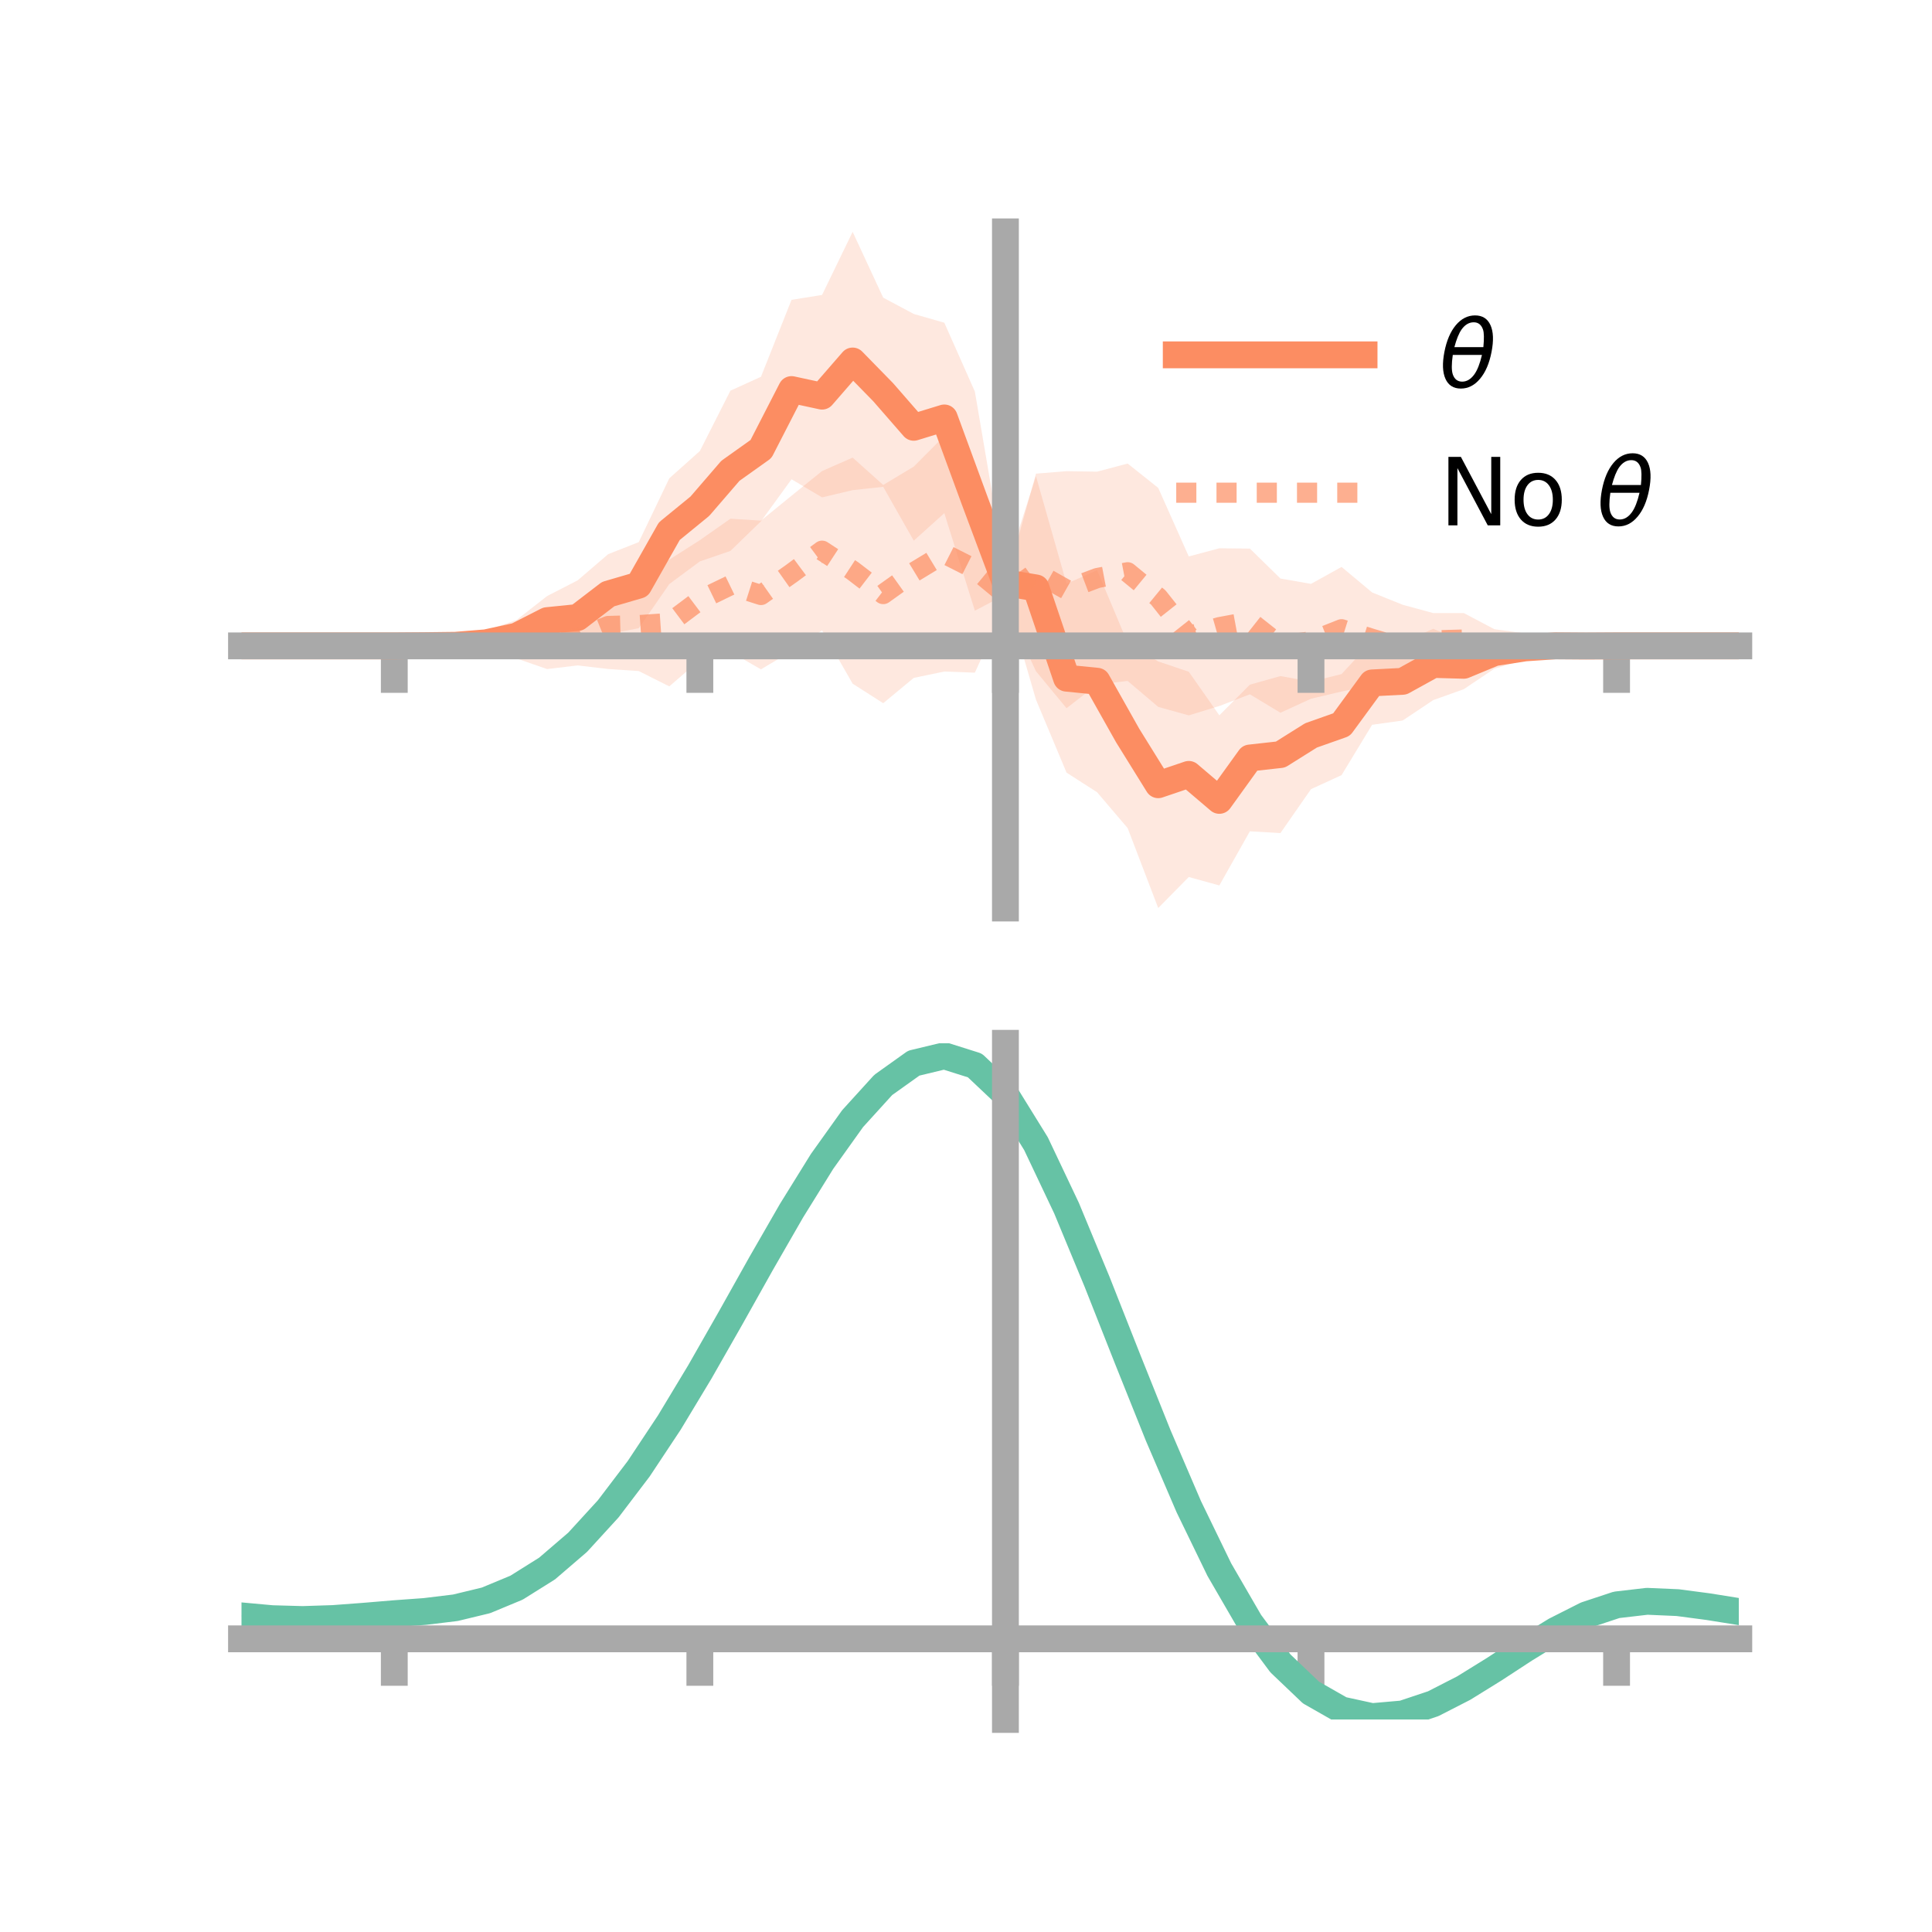 <?xml version="1.0" encoding="utf-8" standalone="no"?>
<!DOCTYPE svg PUBLIC "-//W3C//DTD SVG 1.1//EN"
  "http://www.w3.org/Graphics/SVG/1.1/DTD/svg11.dtd">
<!-- Created with matplotlib (https://matplotlib.org/) -->
<svg height="144pt" version="1.1" viewBox="0 0 144 144" width="144pt" xmlns="http://www.w3.org/2000/svg" xmlns:xlink="http://www.w3.org/1999/xlink">
 <defs>
  <style type="text/css">*{stroke-linecap:butt;stroke-linejoin:round;}</style>
 </defs>
 <g id="figure_1">
  <g id="patch_1">
   <path d="M 0 144 
L 144 144 
L 144 0 
L 0 0 
z
" style="fill:none;"/>
  </g>
  <g id="axes_1">
   <g id="patch_2">
    <path d="M 18 67.68 
L 129.6 67.68 
L 129.6 17.28 
L 18 17.28 
z
" style="fill:none;"/>
   </g>
   <g id="PolyCollection_1">
    <path clip-path="url(#p0c37aadc86)" d="M 18 48.14 
L 18 48.14 
L 20.278 48.14 
L 22.555 48.14 
L 24.833 48.14 
L 27.11 48.14 
L 29.388 48.14 
L 31.665 47.964 
L 33.943 47.608 
L 36.22 46.988 
L 38.498 46.213 
L 40.776 44.428 
L 43.053 43.257 
L 45.331 41.303 
L 47.608 40.406 
L 49.886 35.651 
L 52.163 33.618 
L 54.441 29.119 
L 56.718 28.083 
L 58.996 22.348 
L 61.273 21.982 
L 63.551 17.28 
L 65.829 22.186 
L 68.106 23.4 
L 70.384 24.053 
L 72.661 29.184 
L 74.939 42.556 
L 77.216 35.493 
L 79.494 43.508 
L 81.771 42.497 
L 84.049 47.918 
L 86.327 49.3 
L 88.604 50.068 
L 90.882 53.315 
L 93.159 51.032 
L 95.437 50.39 
L 97.714 50.807 
L 99.992 50.243 
L 102.269 47.777 
L 104.547 47.862 
L 106.824 46.869 
L 109.102 47.808 
L 111.38 47.451 
L 113.657 47.404 
L 115.935 47.658 
L 118.212 48.003 
L 120.49 48.14 
L 122.767 48.14 
L 125.045 48.14 
L 127.322 48.14 
L 129.6 48.14 
L 129.6 48.14 
L 129.6 48.14 
L 127.322 48.14 
L 125.045 48.14 
L 122.767 48.14 
L 120.49 48.14 
L 118.212 48.304 
L 115.935 48.616 
L 113.657 49.179 
L 111.38 49.84 
L 109.102 51.368 
L 106.824 52.182 
L 104.547 53.703 
L 102.269 54.022 
L 99.992 57.774 
L 97.714 58.819 
L 95.437 62.093 
L 93.159 61.96 
L 90.882 65.996 
L 88.604 65.367 
L 86.327 67.68 
L 84.049 61.722 
L 81.771 59.05 
L 79.494 57.586 
L 77.216 52.15 
L 74.939 44.323 
L 72.661 45.517 
L 70.384 38.248 
L 68.106 40.299 
L 65.829 36.286 
L 63.551 36.532 
L 61.273 37.072 
L 58.996 35.722 
L 56.718 38.856 
L 54.441 41.062 
L 52.163 41.844 
L 49.886 43.533 
L 47.608 46.824 
L 45.331 47.257 
L 43.053 48.796 
L 40.776 48.086 
L 38.498 48.623 
L 36.22 48.831 
L 33.943 48.583 
L 31.665 48.283 
L 29.388 48.14 
L 27.11 48.14 
L 24.833 48.14 
L 22.555 48.14 
L 20.278 48.14 
L 18 48.14 
z
" style="fill:#fc8d62;fill-opacity:0.2;"/>
   </g>
   <g id="PolyCollection_2">
    <path clip-path="url(#p0c37aadc86)" d="M 18 48.14 
L 18 48.14 
L 20.278 48.14 
L 22.555 48.14 
L 24.833 48.14 
L 27.11 48.14 
L 29.388 48.14 
L 31.665 48 
L 33.943 47.667 
L 36.22 47.453 
L 38.498 46.446 
L 40.776 46.08 
L 43.053 45.565 
L 45.331 43.453 
L 47.608 43.17 
L 49.886 41.712 
L 52.163 40.261 
L 54.441 38.661 
L 56.718 38.805 
L 58.996 36.947 
L 61.273 35.108 
L 63.551 34.107 
L 65.829 36.145 
L 68.106 34.778 
L 70.384 32.49 
L 72.661 34.709 
L 74.939 43.491 
L 77.216 35.303 
L 79.494 35.119 
L 81.771 35.154 
L 84.049 34.55 
L 86.327 36.364 
L 88.604 41.475 
L 90.882 40.865 
L 93.159 40.889 
L 95.437 43.119 
L 97.714 43.519 
L 99.992 42.255 
L 102.269 44.158 
L 104.547 45.075 
L 106.824 45.694 
L 109.102 45.694 
L 111.38 46.895 
L 113.657 47.211 
L 115.935 47.726 
L 118.212 47.889 
L 120.49 48.14 
L 122.767 48.14 
L 125.045 48.14 
L 127.322 48.14 
L 129.6 48.14 
L 129.6 48.14 
L 129.6 48.14 
L 127.322 48.14 
L 125.045 48.14 
L 122.767 48.14 
L 120.49 48.14 
L 118.212 48.297 
L 115.935 48.579 
L 113.657 48.752 
L 111.38 49.508 
L 109.102 49.639 
L 106.824 49.769 
L 104.547 51.501 
L 102.269 51.069 
L 99.992 51.543 
L 97.714 52.08 
L 95.437 53.124 
L 93.159 51.75 
L 90.882 52.622 
L 88.604 53.321 
L 86.327 52.687 
L 84.049 50.754 
L 81.771 51.018 
L 79.494 52.785 
L 77.216 50.032 
L 74.939 45.125 
L 72.661 50.137 
L 70.384 50.052 
L 68.106 50.526 
L 65.829 52.413 
L 63.551 50.957 
L 61.273 46.983 
L 58.996 48.53 
L 56.718 49.89 
L 54.441 48.58 
L 52.163 49.189 
L 49.886 51.158 
L 47.608 50.017 
L 45.331 49.862 
L 43.053 49.597 
L 40.776 49.869 
L 38.498 49.076 
L 36.22 48.929 
L 33.943 48.531 
L 31.665 48.359 
L 29.388 48.14 
L 27.11 48.14 
L 24.833 48.14 
L 22.555 48.14 
L 20.278 48.14 
L 18 48.14 
z
" style="fill:#fc8d62;fill-opacity:0.2;"/>
   </g>
   <g id="matplotlib.axis_1">
    <g id="xtick_1">
     <g id="line2d_1">
      <defs>
       <path d="M 0 0 
L 0 3.5 
" id="me5a5cfea2b" style="stroke:#a9a9a9;stroke-width:2;"/>
      </defs>
      <g>
       <use style="fill:#a9a9a9;stroke:#a9a9a9;stroke-width:2;" x="29.388" xlink:href="#me5a5cfea2b" y="48.14"/>
      </g>
     </g>
    </g>
    <g id="xtick_2">
     <g id="line2d_2">
      <g>
       <use style="fill:#a9a9a9;stroke:#a9a9a9;stroke-width:2;" x="52.163" xlink:href="#me5a5cfea2b" y="48.14"/>
      </g>
     </g>
    </g>
    <g id="xtick_3">
     <g id="line2d_3">
      <g>
       <use style="fill:#a9a9a9;stroke:#a9a9a9;stroke-width:2;" x="74.939" xlink:href="#me5a5cfea2b" y="48.14"/>
      </g>
     </g>
    </g>
    <g id="xtick_4">
     <g id="line2d_4">
      <g>
       <use style="fill:#a9a9a9;stroke:#a9a9a9;stroke-width:2;" x="97.714" xlink:href="#me5a5cfea2b" y="48.14"/>
      </g>
     </g>
    </g>
    <g id="xtick_5">
     <g id="line2d_5">
      <g>
       <use style="fill:#a9a9a9;stroke:#a9a9a9;stroke-width:2;" x="120.49" xlink:href="#me5a5cfea2b" y="48.14"/>
      </g>
     </g>
    </g>
   </g>
   <g id="matplotlib.axis_2"/>
   <g id="line2d_6">
    <path clip-path="url(#p0c37aadc86)" d="M 18 48.14 
L 20.278 48.14 
L 22.555 48.14 
L 24.833 48.14 
L 27.11 48.14 
L 29.388 48.14 
L 31.665 48.123 
L 33.943 48.095 
L 36.22 47.91 
L 38.498 47.418 
L 40.776 46.257 
L 43.053 46.027 
L 45.331 44.28 
L 47.608 43.615 
L 49.886 39.592 
L 52.163 37.731 
L 54.441 35.09 
L 56.718 33.469 
L 58.996 29.035 
L 61.273 29.527 
L 63.551 26.906 
L 65.829 29.236 
L 68.106 31.849 
L 70.384 31.151 
L 72.661 37.351 
L 74.939 43.44 
L 77.216 43.821 
L 79.494 50.547 
L 81.771 50.774 
L 84.049 54.82 
L 86.327 58.49 
L 88.604 57.718 
L 90.882 59.656 
L 93.159 56.496 
L 95.437 56.242 
L 97.714 54.813 
L 99.992 54.008 
L 102.269 50.9 
L 104.547 50.782 
L 106.824 49.525 
L 109.102 49.588 
L 111.38 48.646 
L 113.657 48.292 
L 115.935 48.137 
L 118.212 48.154 
L 120.49 48.14 
L 122.767 48.14 
L 125.045 48.14 
L 127.322 48.14 
L 129.6 48.14 
" style="fill:none;stroke:#fc8d62;stroke-linecap:square;stroke-width:2;"/>
   </g>
   <g id="line2d_7">
    <path clip-path="url(#p0c37aadc86)" d="M 18 48.14 
L 20.278 48.14 
L 22.555 48.14 
L 24.833 48.14 
L 27.11 48.14 
L 29.388 48.14 
L 31.665 48.18 
L 33.943 48.099 
L 36.22 48.191 
L 38.498 47.761 
L 40.776 47.975 
L 43.053 47.581 
L 45.331 46.657 
L 47.608 46.593 
L 49.886 46.435 
L 52.163 44.725 
L 54.441 43.621 
L 56.718 44.348 
L 58.996 42.738 
L 61.273 41.045 
L 63.551 42.532 
L 65.829 44.279 
L 68.106 42.652 
L 70.384 41.271 
L 72.661 42.423 
L 74.939 44.308 
L 77.216 42.667 
L 79.494 43.952 
L 81.771 43.086 
L 84.049 42.652 
L 86.327 44.526 
L 88.604 47.398 
L 90.882 46.744 
L 93.159 46.32 
L 95.437 48.121 
L 97.714 47.799 
L 99.992 46.899 
L 102.269 47.614 
L 104.547 48.288 
L 106.824 47.732 
L 109.102 47.667 
L 111.38 48.202 
L 113.657 47.982 
L 115.935 48.153 
L 118.212 48.093 
L 120.49 48.14 
L 122.767 48.14 
L 125.045 48.14 
L 127.322 48.14 
L 129.6 48.14 
" style="fill:none;stroke:#fc8d62;stroke-dasharray:1.5,1.5;stroke-dashoffset:0;stroke-opacity:0.7;stroke-width:1.5;"/>
   </g>
   <g id="patch_3">
    <path d="M 74.939 67.68 
L 74.939 17.28 
" style="fill:none;stroke:#a9a9a9;stroke-linecap:square;stroke-linejoin:miter;stroke-width:2;"/>
   </g>
   <g id="patch_4">
    <path d="M 129.6 67.68 
L 129.6 17.28 
" style="fill:none;"/>
   </g>
   <g id="patch_5">
    <path d="M 18 48.14 
L 129.6 48.14 
" style="fill:none;stroke:#a9a9a9;stroke-linecap:square;stroke-linejoin:miter;stroke-width:2;"/>
   </g>
   <g id="patch_6">
    <path d="M 18 17.28 
L 129.6 17.28 
" style="fill:none;"/>
   </g>
   <g id="legend_1">
    <g id="line2d_8">
     <path d="M 87.67 26.449 
L 101.67 26.449 
" style="fill:none;stroke:#fc8d62;stroke-linecap:square;stroke-width:2;"/>
    </g>
    <g id="line2d_9"/>
    <g id="text_1">
     <!-- $\theta$ -->
     <g transform="translate(107.27 28.899)scale(0.07 -0.07)">
      <defs>
       <path d="M 45.516 34.672 
L 14.453 34.672 
Q 12.359 20.062 14.5 13.875 
Q 17.188 6.25 24.469 6.25 
Q 31.781 6.25 37.359 13.922 
Q 42.234 20.656 45.516 34.672 
z
M 47.016 42.969 
Q 48.344 56.844 46.625 61.719 
Q 43.953 69.438 36.766 69.438 
Q 29.297 69.438 23.828 61.812 
Q 19.531 55.672 16.156 42.969 
z
M 38.188 76.766 
Q 49.906 76.766 54.594 66.406 
Q 59.281 56.109 55.719 37.844 
Q 52.203 19.625 43.453 9.281 
Q 34.766 -1.125 23.047 -1.125 
Q 11.281 -1.125 6.641 9.281 
Q 2 19.625 5.516 37.844 
Q 9.078 56.109 17.719 66.406 
Q 26.422 76.766 38.188 76.766 
z
" id="DejaVuSans-Oblique-952"/>
      </defs>
      <use transform="translate(0 0.234)" xlink:href="#DejaVuSans-Oblique-952"/>
     </g>
    </g>
    <g id="line2d_10">
     <path d="M 87.67 36.724 
L 101.67 36.724 
" style="fill:none;stroke:#fc8d62;stroke-dasharray:1.5,1.5;stroke-dashoffset:0;stroke-opacity:0.7;stroke-width:1.5;"/>
    </g>
    <g id="line2d_11"/>
    <g id="text_2">
     <!-- No $\theta$ -->
     <g transform="translate(107.27 39.174)scale(0.07 -0.07)">
      <defs>
       <path d="M 9.812 72.906 
L 23.094 72.906 
L 55.422 11.922 
L 55.422 72.906 
L 64.984 72.906 
L 64.984 0 
L 51.703 0 
L 19.391 60.984 
L 19.391 0 
L 9.812 0 
z
" id="DejaVuSans-78"/>
       <path d="M 30.609 48.391 
Q 23.391 48.391 19.188 42.75 
Q 14.984 37.109 14.984 27.297 
Q 14.984 17.484 19.156 11.844 
Q 23.344 6.203 30.609 6.203 
Q 37.797 6.203 41.984 11.859 
Q 46.188 17.531 46.188 27.297 
Q 46.188 37.016 41.984 42.703 
Q 37.797 48.391 30.609 48.391 
z
M 30.609 56 
Q 42.328 56 49.016 48.375 
Q 55.719 40.766 55.719 27.297 
Q 55.719 13.875 49.016 6.219 
Q 42.328 -1.422 30.609 -1.422 
Q 18.844 -1.422 12.172 6.219 
Q 5.516 13.875 5.516 27.297 
Q 5.516 40.766 12.172 48.375 
Q 18.844 56 30.609 56 
z
" id="DejaVuSans-111"/>
       <path id="DejaVuSans-32"/>
      </defs>
      <use transform="translate(0 0.234)" xlink:href="#DejaVuSans-78"/>
      <use transform="translate(74.805 0.234)" xlink:href="#DejaVuSans-111"/>
      <use transform="translate(135.986 0.234)" xlink:href="#DejaVuSans-32"/>
      <use transform="translate(167.773 0.234)" xlink:href="#DejaVuSans-Oblique-952"/>
     </g>
    </g>
   </g>
  </g>
  <g id="axes_2">
   <g id="patch_7">
    <path d="M 18 128.16 
L 129.6 128.16 
L 129.6 77.76 
L 18 77.76 
z
" style="fill:none;"/>
   </g>
   <g id="PolyCollection_3">
    <path clip-path="url(#p817dc0d87c)" d="M 18 120.479 
L 18 120.397 
L 20.278 120.615 
L 22.555 120.68 
L 24.833 120.599 
L 27.11 120.421 
L 29.388 120.222 
L 31.665 120.053 
L 33.943 119.771 
L 36.22 119.215 
L 38.498 118.258 
L 40.776 116.808 
L 43.053 114.814 
L 45.331 112.269 
L 47.608 109.203 
L 49.886 105.687 
L 52.163 101.819 
L 54.441 97.73 
L 56.718 93.575 
L 58.996 89.528 
L 61.273 85.778 
L 63.551 82.524 
L 65.829 79.969 
L 68.106 78.315 
L 70.384 77.76 
L 72.661 78.492 
L 74.939 80.679 
L 77.216 84.41 
L 79.494 89.287 
L 81.771 94.861 
L 84.049 100.716 
L 86.327 106.488 
L 88.604 111.875 
L 90.882 116.643 
L 93.159 120.628 
L 95.437 123.731 
L 97.714 125.923 
L 99.992 127.23 
L 102.269 127.731 
L 104.547 127.539 
L 106.824 126.792 
L 109.102 125.645 
L 111.38 124.259 
L 113.657 122.798 
L 115.935 121.422 
L 118.212 120.284 
L 120.49 119.534 
L 122.767 119.27 
L 125.045 119.375 
L 127.322 119.686 
L 129.6 120.063 
L 129.6 120.171 
L 129.6 120.171 
L 127.322 119.819 
L 125.045 119.528 
L 122.767 119.434 
L 120.49 119.701 
L 118.212 120.458 
L 115.935 121.622 
L 113.657 123.042 
L 111.38 124.555 
L 109.102 125.991 
L 106.824 127.178 
L 104.547 127.952 
L 102.269 128.16 
L 99.992 127.669 
L 97.714 126.381 
L 95.437 124.232 
L 93.159 121.208 
L 90.882 117.34 
L 88.604 112.719 
L 86.327 107.5 
L 84.049 101.904 
L 81.771 96.223 
L 79.494 90.811 
L 77.216 86.074 
L 74.939 82.45 
L 72.661 80.332 
L 70.384 79.628 
L 68.106 80.168 
L 65.829 81.765 
L 63.551 84.225 
L 61.273 87.35 
L 58.996 90.944 
L 56.718 94.817 
L 54.441 98.787 
L 52.163 102.689 
L 49.886 106.377 
L 47.608 109.731 
L 45.331 112.657 
L 43.053 115.092 
L 40.776 117.01 
L 38.498 118.416 
L 36.22 119.351 
L 33.943 119.895 
L 31.665 120.168 
L 29.388 120.328 
L 27.11 120.511 
L 24.833 120.672 
L 22.555 120.739 
L 20.278 120.677 
L 18 120.479 
z
" style="fill:#66c2a5;fill-opacity:0.2;"/>
   </g>
   <g id="matplotlib.axis_3">
    <g id="xtick_6">
     <g id="line2d_12">
      <g>
       <use style="fill:#a9a9a9;stroke:#a9a9a9;stroke-width:2;" x="29.388" xlink:href="#me5a5cfea2b" y="122.147"/>
      </g>
     </g>
    </g>
    <g id="xtick_7">
     <g id="line2d_13">
      <g>
       <use style="fill:#a9a9a9;stroke:#a9a9a9;stroke-width:2;" x="52.163" xlink:href="#me5a5cfea2b" y="122.147"/>
      </g>
     </g>
    </g>
    <g id="xtick_8">
     <g id="line2d_14">
      <g>
       <use style="fill:#a9a9a9;stroke:#a9a9a9;stroke-width:2;" x="74.939" xlink:href="#me5a5cfea2b" y="122.147"/>
      </g>
     </g>
    </g>
    <g id="xtick_9">
     <g id="line2d_15">
      <g>
       <use style="fill:#a9a9a9;stroke:#a9a9a9;stroke-width:2;" x="97.714" xlink:href="#me5a5cfea2b" y="122.147"/>
      </g>
     </g>
    </g>
    <g id="xtick_10">
     <g id="line2d_16">
      <g>
       <use style="fill:#a9a9a9;stroke:#a9a9a9;stroke-width:2;" x="120.49" xlink:href="#me5a5cfea2b" y="122.147"/>
      </g>
     </g>
    </g>
   </g>
   <g id="matplotlib.axis_4"/>
   <g id="line2d_17">
    <path clip-path="url(#p817dc0d87c)" d="M 18 120.438 
L 20.278 120.646 
L 22.555 120.71 
L 24.833 120.636 
L 27.11 120.466 
L 29.388 120.275 
L 31.665 120.11 
L 33.943 119.833 
L 36.22 119.283 
L 38.498 118.337 
L 40.776 116.909 
L 43.053 114.953 
L 45.331 112.463 
L 47.608 109.467 
L 49.886 106.032 
L 52.163 102.254 
L 54.441 98.259 
L 56.718 94.196 
L 58.996 90.236 
L 61.273 86.564 
L 63.551 83.374 
L 65.829 80.867 
L 68.106 79.242 
L 70.384 78.694 
L 72.661 79.412 
L 74.939 81.564 
L 77.216 85.242 
L 79.494 90.049 
L 81.771 95.542 
L 84.049 101.31 
L 86.327 106.994 
L 88.604 112.297 
L 90.882 116.992 
L 93.159 120.918 
L 95.437 123.982 
L 97.714 126.152 
L 99.992 127.45 
L 102.269 127.946 
L 104.547 127.746 
L 106.824 126.985 
L 109.102 125.818 
L 111.38 124.407 
L 113.657 122.92 
L 115.935 121.522 
L 118.212 120.371 
L 120.49 119.617 
L 122.767 119.352 
L 125.045 119.451 
L 127.322 119.752 
L 129.6 120.117 
" style="fill:none;stroke:#66c2a5;stroke-linecap:square;stroke-width:2;"/>
   </g>
   <g id="patch_8">
    <path d="M 74.939 128.16 
L 74.939 77.76 
" style="fill:none;stroke:#a9a9a9;stroke-linecap:square;stroke-linejoin:miter;stroke-width:2;"/>
   </g>
   <g id="patch_9">
    <path d="M 129.6 128.16 
L 129.6 77.76 
" style="fill:none;"/>
   </g>
   <g id="patch_10">
    <path d="M 18 122.147 
L 129.6 122.147 
" style="fill:none;stroke:#a9a9a9;stroke-linecap:square;stroke-linejoin:miter;stroke-width:2;"/>
   </g>
   <g id="patch_11">
    <path d="M 18 77.76 
L 129.6 77.76 
" style="fill:none;"/>
   </g>
  </g>
 </g>
 <defs>
  <clipPath id="p0c37aadc86">
   <rect height="50.4" width="111.6" x="18" y="17.28"/>
  </clipPath>
  <clipPath id="p817dc0d87c">
   <rect height="50.4" width="111.6" x="18" y="77.76"/>
  </clipPath>
 </defs>
</svg>
